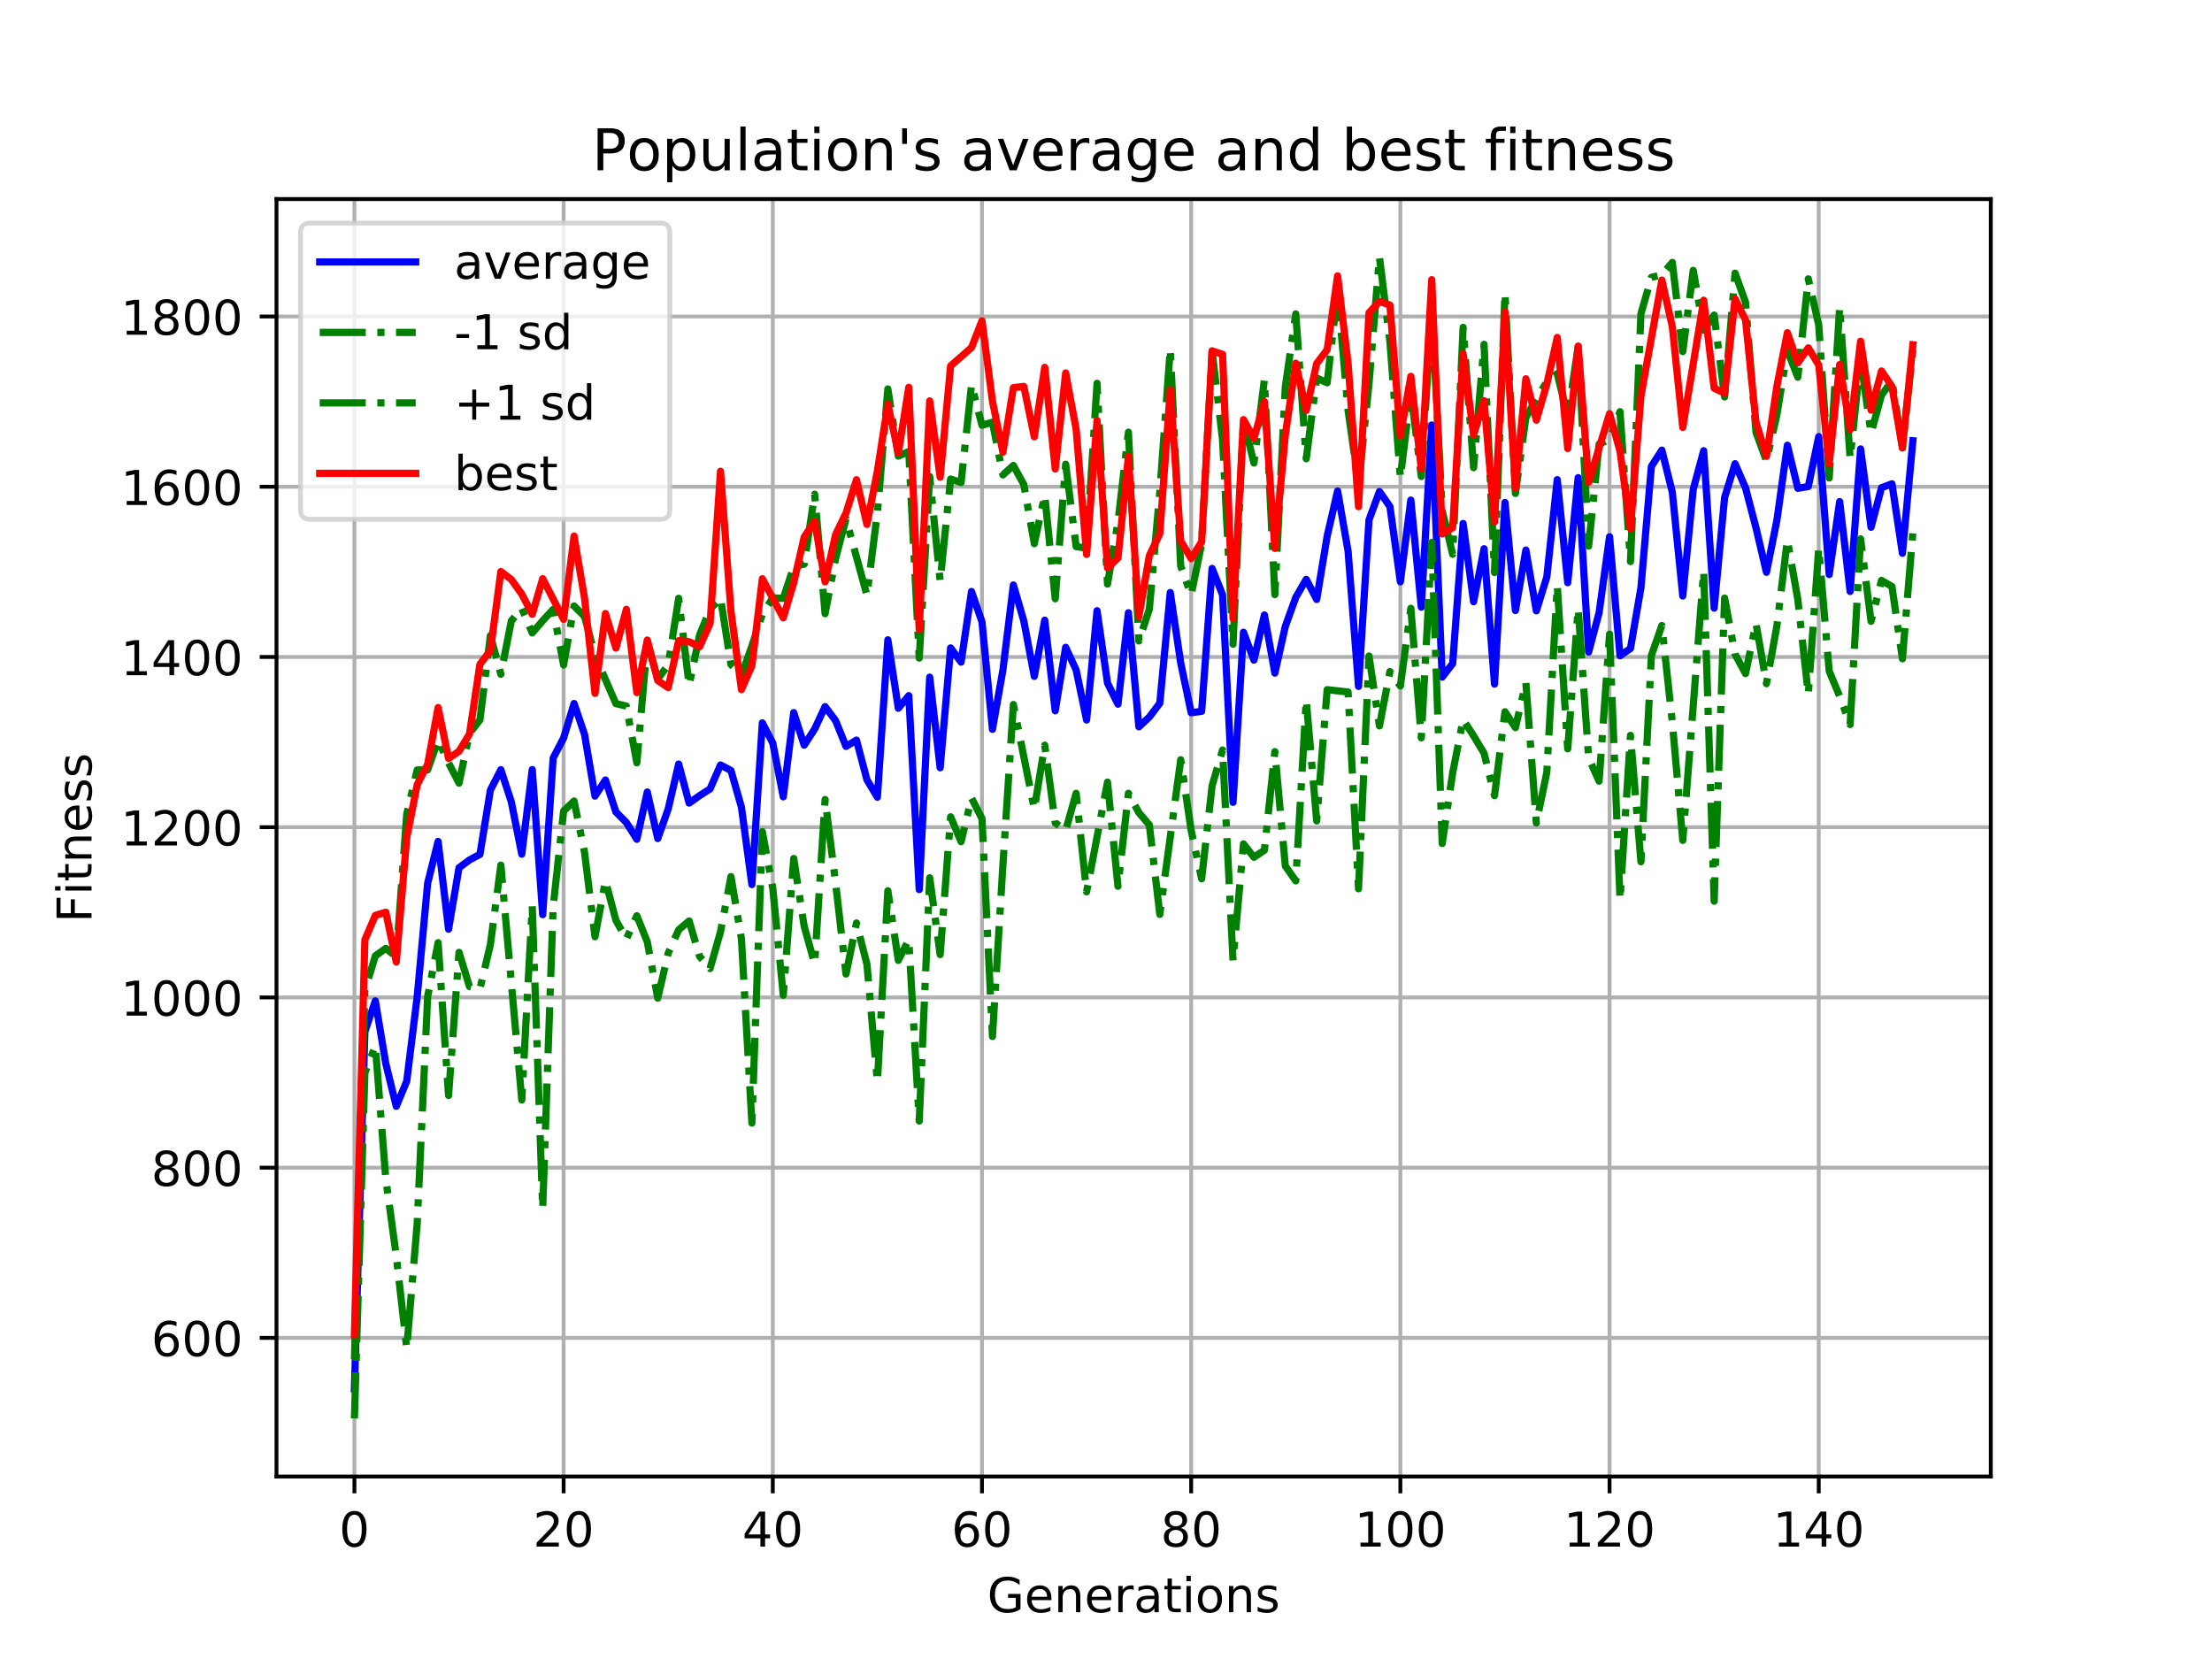 <?xml version="1.0" encoding="utf-8" standalone="no"?>
<!DOCTYPE svg PUBLIC "-//W3C//DTD SVG 1.1//EN"
  "http://www.w3.org/Graphics/SVG/1.1/DTD/svg11.dtd">
<!-- Created with matplotlib (https://matplotlib.org/) -->
<svg height="345.6pt" version="1.1" viewBox="0 0 460.8 345.6" width="460.8pt" xmlns="http://www.w3.org/2000/svg" xmlns:xlink="http://www.w3.org/1999/xlink">
 <defs>
  <style type="text/css">
*{stroke-linecap:butt;stroke-linejoin:round;}
  </style>
 </defs>
 <g id="figure_1">
  <g id="patch_1">
   <path d="M 0 345.6 
L 460.8 345.6 
L 460.8 0 
L 0 0 
z
" style="fill:#ffffff;"/>
  </g>
  <g id="axes_1">
   <g id="patch_2">
    <path d="M 57.6 307.584 
L 414.72 307.584 
L 414.72 41.472 
L 57.6 41.472 
z
" style="fill:#ffffff;"/>
   </g>
   <g id="matplotlib.axis_1">
    <g id="xtick_1">
     <g id="line2d_1">
      <path clip-path="url(#p67fc0bc754)" d="M 73.833 307.584 
L 73.833 41.472 
" style="fill:none;stroke:#b0b0b0;stroke-linecap:square;stroke-width:0.8;"/>
     </g>
     <g id="line2d_2">
      <defs>
       <path d="M 0 0 
L 0 3.5 
" id="md9a7672a48" style="stroke:#000000;stroke-width:0.8;"/>
      </defs>
      <g>
       <use style="stroke:#000000;stroke-width:0.8;" x="73.833" xlink:href="#md9a7672a48" y="307.584"/>
      </g>
     </g>
     <g id="text_1">
      <!-- 0 -->
      <defs>
       <path d="M 31.781 66.406 
Q 24.172 66.406 20.328 58.906 
Q 16.5 51.422 16.5 36.375 
Q 16.5 21.391 20.328 13.891 
Q 24.172 6.391 31.781 6.391 
Q 39.453 6.391 43.281 13.891 
Q 47.125 21.391 47.125 36.375 
Q 47.125 51.422 43.281 58.906 
Q 39.453 66.406 31.781 66.406 
z
M 31.781 74.219 
Q 44.047 74.219 50.516 64.516 
Q 56.984 54.828 56.984 36.375 
Q 56.984 17.969 50.516 8.266 
Q 44.047 -1.422 31.781 -1.422 
Q 19.531 -1.422 13.062 8.266 
Q 6.594 17.969 6.594 36.375 
Q 6.594 54.828 13.062 64.516 
Q 19.531 74.219 31.781 74.219 
z
" id="DejaVuSans-48"/>
      </defs>
      <g transform="translate(70.651 322.182)scale(0.1 -0.1)">
       <use xlink:href="#DejaVuSans-48"/>
      </g>
     </g>
    </g>
    <g id="xtick_2">
     <g id="line2d_3">
      <path clip-path="url(#p67fc0bc754)" d="M 117.411 307.584 
L 117.411 41.472 
" style="fill:none;stroke:#b0b0b0;stroke-linecap:square;stroke-width:0.8;"/>
     </g>
     <g id="line2d_4">
      <g>
       <use style="stroke:#000000;stroke-width:0.8;" x="117.411" xlink:href="#md9a7672a48" y="307.584"/>
      </g>
     </g>
     <g id="text_2">
      <!-- 20 -->
      <defs>
       <path d="M 19.188 8.297 
L 53.609 8.297 
L 53.609 0 
L 7.328 0 
L 7.328 8.297 
Q 12.938 14.109 22.625 23.891 
Q 32.328 33.688 34.812 36.531 
Q 39.547 41.844 41.422 45.531 
Q 43.312 49.219 43.312 52.781 
Q 43.312 58.594 39.234 62.25 
Q 35.156 65.922 28.609 65.922 
Q 23.969 65.922 18.812 64.312 
Q 13.672 62.703 7.812 59.422 
L 7.812 69.391 
Q 13.766 71.781 18.938 73 
Q 24.125 74.219 28.422 74.219 
Q 39.75 74.219 46.484 68.547 
Q 53.219 62.891 53.219 53.422 
Q 53.219 48.922 51.531 44.891 
Q 49.859 40.875 45.406 35.406 
Q 44.188 33.984 37.641 27.219 
Q 31.109 20.453 19.188 8.297 
z
" id="DejaVuSans-50"/>
      </defs>
      <g transform="translate(111.048 322.182)scale(0.1 -0.1)">
       <use xlink:href="#DejaVuSans-50"/>
       <use x="63.623" xlink:href="#DejaVuSans-48"/>
      </g>
     </g>
    </g>
    <g id="xtick_3">
     <g id="line2d_5">
      <path clip-path="url(#p67fc0bc754)" d="M 160.988 307.584 
L 160.988 41.472 
" style="fill:none;stroke:#b0b0b0;stroke-linecap:square;stroke-width:0.8;"/>
     </g>
     <g id="line2d_6">
      <g>
       <use style="stroke:#000000;stroke-width:0.8;" x="160.988" xlink:href="#md9a7672a48" y="307.584"/>
      </g>
     </g>
     <g id="text_3">
      <!-- 40 -->
      <defs>
       <path d="M 37.797 64.312 
L 12.891 25.391 
L 37.797 25.391 
z
M 35.203 72.906 
L 47.609 72.906 
L 47.609 25.391 
L 58.016 25.391 
L 58.016 17.188 
L 47.609 17.188 
L 47.609 0 
L 37.797 0 
L 37.797 17.188 
L 4.891 17.188 
L 4.891 26.703 
z
" id="DejaVuSans-52"/>
      </defs>
      <g transform="translate(154.626 322.182)scale(0.1 -0.1)">
       <use xlink:href="#DejaVuSans-52"/>
       <use x="63.623" xlink:href="#DejaVuSans-48"/>
      </g>
     </g>
    </g>
    <g id="xtick_4">
     <g id="line2d_7">
      <path clip-path="url(#p67fc0bc754)" d="M 204.566 307.584 
L 204.566 41.472 
" style="fill:none;stroke:#b0b0b0;stroke-linecap:square;stroke-width:0.8;"/>
     </g>
     <g id="line2d_8">
      <g>
       <use style="stroke:#000000;stroke-width:0.8;" x="204.566" xlink:href="#md9a7672a48" y="307.584"/>
      </g>
     </g>
     <g id="text_4">
      <!-- 60 -->
      <defs>
       <path d="M 33.016 40.375 
Q 26.375 40.375 22.484 35.828 
Q 18.609 31.297 18.609 23.391 
Q 18.609 15.531 22.484 10.953 
Q 26.375 6.391 33.016 6.391 
Q 39.656 6.391 43.531 10.953 
Q 47.406 15.531 47.406 23.391 
Q 47.406 31.297 43.531 35.828 
Q 39.656 40.375 33.016 40.375 
z
M 52.594 71.297 
L 52.594 62.312 
Q 48.875 64.062 45.094 64.984 
Q 41.312 65.922 37.594 65.922 
Q 27.828 65.922 22.672 59.328 
Q 17.531 52.734 16.797 39.406 
Q 19.672 43.656 24.016 45.922 
Q 28.375 48.188 33.594 48.188 
Q 44.578 48.188 50.953 41.516 
Q 57.328 34.859 57.328 23.391 
Q 57.328 12.156 50.688 5.359 
Q 44.047 -1.422 33.016 -1.422 
Q 20.359 -1.422 13.672 8.266 
Q 6.984 17.969 6.984 36.375 
Q 6.984 53.656 15.188 63.938 
Q 23.391 74.219 37.203 74.219 
Q 40.922 74.219 44.703 73.484 
Q 48.484 72.75 52.594 71.297 
z
" id="DejaVuSans-54"/>
      </defs>
      <g transform="translate(198.204 322.182)scale(0.1 -0.1)">
       <use xlink:href="#DejaVuSans-54"/>
       <use x="63.623" xlink:href="#DejaVuSans-48"/>
      </g>
     </g>
    </g>
    <g id="xtick_5">
     <g id="line2d_9">
      <path clip-path="url(#p67fc0bc754)" d="M 248.144 307.584 
L 248.144 41.472 
" style="fill:none;stroke:#b0b0b0;stroke-linecap:square;stroke-width:0.8;"/>
     </g>
     <g id="line2d_10">
      <g>
       <use style="stroke:#000000;stroke-width:0.8;" x="248.144" xlink:href="#md9a7672a48" y="307.584"/>
      </g>
     </g>
     <g id="text_5">
      <!-- 80 -->
      <defs>
       <path d="M 31.781 34.625 
Q 24.75 34.625 20.719 30.859 
Q 16.703 27.094 16.703 20.516 
Q 16.703 13.922 20.719 10.156 
Q 24.75 6.391 31.781 6.391 
Q 38.812 6.391 42.859 10.172 
Q 46.922 13.969 46.922 20.516 
Q 46.922 27.094 42.891 30.859 
Q 38.875 34.625 31.781 34.625 
z
M 21.922 38.812 
Q 15.578 40.375 12.031 44.719 
Q 8.5 49.078 8.5 55.328 
Q 8.5 64.062 14.719 69.141 
Q 20.953 74.219 31.781 74.219 
Q 42.672 74.219 48.875 69.141 
Q 55.078 64.062 55.078 55.328 
Q 55.078 49.078 51.531 44.719 
Q 48 40.375 41.703 38.812 
Q 48.828 37.156 52.797 32.312 
Q 56.781 27.484 56.781 20.516 
Q 56.781 9.906 50.312 4.234 
Q 43.844 -1.422 31.781 -1.422 
Q 19.734 -1.422 13.25 4.234 
Q 6.781 9.906 6.781 20.516 
Q 6.781 27.484 10.781 32.312 
Q 14.797 37.156 21.922 38.812 
z
M 18.312 54.391 
Q 18.312 48.734 21.844 45.562 
Q 25.391 42.391 31.781 42.391 
Q 38.141 42.391 41.719 45.562 
Q 45.312 48.734 45.312 54.391 
Q 45.312 60.062 41.719 63.234 
Q 38.141 66.406 31.781 66.406 
Q 25.391 66.406 21.844 63.234 
Q 18.312 60.062 18.312 54.391 
z
" id="DejaVuSans-56"/>
      </defs>
      <g transform="translate(241.781 322.182)scale(0.1 -0.1)">
       <use xlink:href="#DejaVuSans-56"/>
       <use x="63.623" xlink:href="#DejaVuSans-48"/>
      </g>
     </g>
    </g>
    <g id="xtick_6">
     <g id="line2d_11">
      <path clip-path="url(#p67fc0bc754)" d="M 291.722 307.584 
L 291.722 41.472 
" style="fill:none;stroke:#b0b0b0;stroke-linecap:square;stroke-width:0.8;"/>
     </g>
     <g id="line2d_12">
      <g>
       <use style="stroke:#000000;stroke-width:0.8;" x="291.722" xlink:href="#md9a7672a48" y="307.584"/>
      </g>
     </g>
     <g id="text_6">
      <!-- 100 -->
      <defs>
       <path d="M 12.406 8.297 
L 28.516 8.297 
L 28.516 63.922 
L 10.984 60.406 
L 10.984 69.391 
L 28.422 72.906 
L 38.281 72.906 
L 38.281 8.297 
L 54.391 8.297 
L 54.391 0 
L 12.406 0 
z
" id="DejaVuSans-49"/>
      </defs>
      <g transform="translate(282.178 322.182)scale(0.1 -0.1)">
       <use xlink:href="#DejaVuSans-49"/>
       <use x="63.623" xlink:href="#DejaVuSans-48"/>
       <use x="127.246" xlink:href="#DejaVuSans-48"/>
      </g>
     </g>
    </g>
    <g id="xtick_7">
     <g id="line2d_13">
      <path clip-path="url(#p67fc0bc754)" d="M 335.299 307.584 
L 335.299 41.472 
" style="fill:none;stroke:#b0b0b0;stroke-linecap:square;stroke-width:0.8;"/>
     </g>
     <g id="line2d_14">
      <g>
       <use style="stroke:#000000;stroke-width:0.8;" x="335.299" xlink:href="#md9a7672a48" y="307.584"/>
      </g>
     </g>
     <g id="text_7">
      <!-- 120 -->
      <g transform="translate(325.756 322.182)scale(0.1 -0.1)">
       <use xlink:href="#DejaVuSans-49"/>
       <use x="63.623" xlink:href="#DejaVuSans-50"/>
       <use x="127.246" xlink:href="#DejaVuSans-48"/>
      </g>
     </g>
    </g>
    <g id="xtick_8">
     <g id="line2d_15">
      <path clip-path="url(#p67fc0bc754)" d="M 378.877 307.584 
L 378.877 41.472 
" style="fill:none;stroke:#b0b0b0;stroke-linecap:square;stroke-width:0.8;"/>
     </g>
     <g id="line2d_16">
      <g>
       <use style="stroke:#000000;stroke-width:0.8;" x="378.877" xlink:href="#md9a7672a48" y="307.584"/>
      </g>
     </g>
     <g id="text_8">
      <!-- 140 -->
      <g transform="translate(369.334 322.182)scale(0.1 -0.1)">
       <use xlink:href="#DejaVuSans-49"/>
       <use x="63.623" xlink:href="#DejaVuSans-52"/>
       <use x="127.246" xlink:href="#DejaVuSans-48"/>
      </g>
     </g>
    </g>
    <g id="text_9">
     <!-- Generations -->
     <defs>
      <path d="M 59.516 10.406 
L 59.516 29.984 
L 43.406 29.984 
L 43.406 38.094 
L 69.281 38.094 
L 69.281 6.781 
Q 63.578 2.734 56.688 0.656 
Q 49.812 -1.422 42 -1.422 
Q 24.906 -1.422 15.25 8.562 
Q 5.609 18.562 5.609 36.375 
Q 5.609 54.25 15.25 64.234 
Q 24.906 74.219 42 74.219 
Q 49.125 74.219 55.547 72.453 
Q 61.969 70.703 67.391 67.281 
L 67.391 56.781 
Q 61.922 61.422 55.766 63.766 
Q 49.609 66.109 42.828 66.109 
Q 29.438 66.109 22.719 58.641 
Q 16.016 51.172 16.016 36.375 
Q 16.016 21.625 22.719 14.156 
Q 29.438 6.688 42.828 6.688 
Q 48.047 6.688 52.141 7.594 
Q 56.25 8.5 59.516 10.406 
z
" id="DejaVuSans-71"/>
      <path d="M 56.203 29.594 
L 56.203 25.203 
L 14.891 25.203 
Q 15.484 15.922 20.484 11.062 
Q 25.484 6.203 34.422 6.203 
Q 39.594 6.203 44.453 7.469 
Q 49.312 8.734 54.109 11.281 
L 54.109 2.781 
Q 49.266 0.734 44.188 -0.344 
Q 39.109 -1.422 33.891 -1.422 
Q 20.797 -1.422 13.156 6.188 
Q 5.516 13.812 5.516 26.812 
Q 5.516 40.234 12.766 48.109 
Q 20.016 56 32.328 56 
Q 43.359 56 49.781 48.891 
Q 56.203 41.797 56.203 29.594 
z
M 47.219 32.234 
Q 47.125 39.594 43.094 43.984 
Q 39.062 48.391 32.422 48.391 
Q 24.906 48.391 20.391 44.141 
Q 15.875 39.891 15.188 32.172 
z
" id="DejaVuSans-101"/>
      <path d="M 54.891 33.016 
L 54.891 0 
L 45.906 0 
L 45.906 32.719 
Q 45.906 40.484 42.875 44.328 
Q 39.844 48.188 33.797 48.188 
Q 26.516 48.188 22.312 43.547 
Q 18.109 38.922 18.109 30.906 
L 18.109 0 
L 9.078 0 
L 9.078 54.688 
L 18.109 54.688 
L 18.109 46.188 
Q 21.344 51.125 25.703 53.562 
Q 30.078 56 35.797 56 
Q 45.219 56 50.047 50.172 
Q 54.891 44.344 54.891 33.016 
z
" id="DejaVuSans-110"/>
      <path d="M 41.109 46.297 
Q 39.594 47.172 37.812 47.578 
Q 36.031 48 33.891 48 
Q 26.266 48 22.188 43.047 
Q 18.109 38.094 18.109 28.812 
L 18.109 0 
L 9.078 0 
L 9.078 54.688 
L 18.109 54.688 
L 18.109 46.188 
Q 20.953 51.172 25.484 53.578 
Q 30.031 56 36.531 56 
Q 37.453 56 38.578 55.875 
Q 39.703 55.766 41.062 55.516 
z
" id="DejaVuSans-114"/>
      <path d="M 34.281 27.484 
Q 23.391 27.484 19.188 25 
Q 14.984 22.516 14.984 16.5 
Q 14.984 11.719 18.141 8.906 
Q 21.297 6.109 26.703 6.109 
Q 34.188 6.109 38.703 11.406 
Q 43.219 16.703 43.219 25.484 
L 43.219 27.484 
z
M 52.203 31.203 
L 52.203 0 
L 43.219 0 
L 43.219 8.297 
Q 40.141 3.328 35.547 0.953 
Q 30.953 -1.422 24.312 -1.422 
Q 15.922 -1.422 10.953 3.297 
Q 6 8.016 6 15.922 
Q 6 25.141 12.172 29.828 
Q 18.359 34.516 30.609 34.516 
L 43.219 34.516 
L 43.219 35.406 
Q 43.219 41.609 39.141 45 
Q 35.062 48.391 27.688 48.391 
Q 23 48.391 18.547 47.266 
Q 14.109 46.141 10.016 43.891 
L 10.016 52.203 
Q 14.938 54.109 19.578 55.047 
Q 24.219 56 28.609 56 
Q 40.484 56 46.344 49.844 
Q 52.203 43.703 52.203 31.203 
z
" id="DejaVuSans-97"/>
      <path d="M 18.312 70.219 
L 18.312 54.688 
L 36.812 54.688 
L 36.812 47.703 
L 18.312 47.703 
L 18.312 18.016 
Q 18.312 11.328 20.141 9.422 
Q 21.969 7.516 27.594 7.516 
L 36.812 7.516 
L 36.812 0 
L 27.594 0 
Q 17.188 0 13.234 3.875 
Q 9.281 7.766 9.281 18.016 
L 9.281 47.703 
L 2.688 47.703 
L 2.688 54.688 
L 9.281 54.688 
L 9.281 70.219 
z
" id="DejaVuSans-116"/>
      <path d="M 9.422 54.688 
L 18.406 54.688 
L 18.406 0 
L 9.422 0 
z
M 9.422 75.984 
L 18.406 75.984 
L 18.406 64.594 
L 9.422 64.594 
z
" id="DejaVuSans-105"/>
      <path d="M 30.609 48.391 
Q 23.391 48.391 19.188 42.75 
Q 14.984 37.109 14.984 27.297 
Q 14.984 17.484 19.156 11.844 
Q 23.344 6.203 30.609 6.203 
Q 37.797 6.203 41.984 11.859 
Q 46.188 17.531 46.188 27.297 
Q 46.188 37.016 41.984 42.703 
Q 37.797 48.391 30.609 48.391 
z
M 30.609 56 
Q 42.328 56 49.016 48.375 
Q 55.719 40.766 55.719 27.297 
Q 55.719 13.875 49.016 6.219 
Q 42.328 -1.422 30.609 -1.422 
Q 18.844 -1.422 12.172 6.219 
Q 5.516 13.875 5.516 27.297 
Q 5.516 40.766 12.172 48.375 
Q 18.844 56 30.609 56 
z
" id="DejaVuSans-111"/>
      <path d="M 44.281 53.078 
L 44.281 44.578 
Q 40.484 46.531 36.375 47.5 
Q 32.281 48.484 27.875 48.484 
Q 21.188 48.484 17.844 46.438 
Q 14.5 44.391 14.5 40.281 
Q 14.5 37.156 16.891 35.375 
Q 19.281 33.594 26.516 31.984 
L 29.594 31.297 
Q 39.156 29.25 43.188 25.516 
Q 47.219 21.781 47.219 15.094 
Q 47.219 7.469 41.188 3.016 
Q 35.156 -1.422 24.609 -1.422 
Q 20.219 -1.422 15.453 -0.562 
Q 10.688 0.297 5.422 2 
L 5.422 11.281 
Q 10.406 8.688 15.234 7.391 
Q 20.062 6.109 24.812 6.109 
Q 31.156 6.109 34.562 8.281 
Q 37.984 10.453 37.984 14.406 
Q 37.984 18.062 35.516 20.016 
Q 33.062 21.969 24.703 23.781 
L 21.578 24.516 
Q 13.234 26.266 9.516 29.906 
Q 5.812 33.547 5.812 39.891 
Q 5.812 47.609 11.281 51.797 
Q 16.75 56 26.812 56 
Q 31.781 56 36.172 55.266 
Q 40.578 54.547 44.281 53.078 
z
" id="DejaVuSans-115"/>
     </defs>
     <g transform="translate(205.662 335.861)scale(0.1 -0.1)">
      <use xlink:href="#DejaVuSans-71"/>
      <use x="77.49" xlink:href="#DejaVuSans-101"/>
      <use x="139.014" xlink:href="#DejaVuSans-110"/>
      <use x="202.393" xlink:href="#DejaVuSans-101"/>
      <use x="263.916" xlink:href="#DejaVuSans-114"/>
      <use x="305.029" xlink:href="#DejaVuSans-97"/>
      <use x="366.309" xlink:href="#DejaVuSans-116"/>
      <use x="405.518" xlink:href="#DejaVuSans-105"/>
      <use x="433.301" xlink:href="#DejaVuSans-111"/>
      <use x="494.482" xlink:href="#DejaVuSans-110"/>
      <use x="557.861" xlink:href="#DejaVuSans-115"/>
     </g>
    </g>
   </g>
   <g id="matplotlib.axis_2">
    <g id="ytick_1">
     <g id="line2d_17">
      <path clip-path="url(#p67fc0bc754)" d="M 57.6 278.703 
L 414.72 278.703 
" style="fill:none;stroke:#b0b0b0;stroke-linecap:square;stroke-width:0.8;"/>
     </g>
     <g id="line2d_18">
      <defs>
       <path d="M 0 0 
L -3.5 0 
" id="m92066d98d7" style="stroke:#000000;stroke-width:0.8;"/>
      </defs>
      <g>
       <use style="stroke:#000000;stroke-width:0.8;" x="57.6" xlink:href="#m92066d98d7" y="278.703"/>
      </g>
     </g>
     <g id="text_10">
      <!-- 600 -->
      <g transform="translate(31.512 282.502)scale(0.1 -0.1)">
       <use xlink:href="#DejaVuSans-54"/>
       <use x="63.623" xlink:href="#DejaVuSans-48"/>
       <use x="127.246" xlink:href="#DejaVuSans-48"/>
      </g>
     </g>
    </g>
    <g id="ytick_2">
     <g id="line2d_19">
      <path clip-path="url(#p67fc0bc754)" d="M 57.6 243.242 
L 414.72 243.242 
" style="fill:none;stroke:#b0b0b0;stroke-linecap:square;stroke-width:0.8;"/>
     </g>
     <g id="line2d_20">
      <g>
       <use style="stroke:#000000;stroke-width:0.8;" x="57.6" xlink:href="#m92066d98d7" y="243.242"/>
      </g>
     </g>
     <g id="text_11">
      <!-- 800 -->
      <g transform="translate(31.512 247.041)scale(0.1 -0.1)">
       <use xlink:href="#DejaVuSans-56"/>
       <use x="63.623" xlink:href="#DejaVuSans-48"/>
       <use x="127.246" xlink:href="#DejaVuSans-48"/>
      </g>
     </g>
    </g>
    <g id="ytick_3">
     <g id="line2d_21">
      <path clip-path="url(#p67fc0bc754)" d="M 57.6 207.78 
L 414.72 207.78 
" style="fill:none;stroke:#b0b0b0;stroke-linecap:square;stroke-width:0.8;"/>
     </g>
     <g id="line2d_22">
      <g>
       <use style="stroke:#000000;stroke-width:0.8;" x="57.6" xlink:href="#m92066d98d7" y="207.78"/>
      </g>
     </g>
     <g id="text_12">
      <!-- 1000 -->
      <g transform="translate(25.15 211.579)scale(0.1 -0.1)">
       <use xlink:href="#DejaVuSans-49"/>
       <use x="63.623" xlink:href="#DejaVuSans-48"/>
       <use x="127.246" xlink:href="#DejaVuSans-48"/>
       <use x="190.869" xlink:href="#DejaVuSans-48"/>
      </g>
     </g>
    </g>
    <g id="ytick_4">
     <g id="line2d_23">
      <path clip-path="url(#p67fc0bc754)" d="M 57.6 172.319 
L 414.72 172.319 
" style="fill:none;stroke:#b0b0b0;stroke-linecap:square;stroke-width:0.8;"/>
     </g>
     <g id="line2d_24">
      <g>
       <use style="stroke:#000000;stroke-width:0.8;" x="57.6" xlink:href="#m92066d98d7" y="172.319"/>
      </g>
     </g>
     <g id="text_13">
      <!-- 1200 -->
      <g transform="translate(25.15 176.118)scale(0.1 -0.1)">
       <use xlink:href="#DejaVuSans-49"/>
       <use x="63.623" xlink:href="#DejaVuSans-50"/>
       <use x="127.246" xlink:href="#DejaVuSans-48"/>
       <use x="190.869" xlink:href="#DejaVuSans-48"/>
      </g>
     </g>
    </g>
    <g id="ytick_5">
     <g id="line2d_25">
      <path clip-path="url(#p67fc0bc754)" d="M 57.6 136.857 
L 414.72 136.857 
" style="fill:none;stroke:#b0b0b0;stroke-linecap:square;stroke-width:0.8;"/>
     </g>
     <g id="line2d_26">
      <g>
       <use style="stroke:#000000;stroke-width:0.8;" x="57.6" xlink:href="#m92066d98d7" y="136.857"/>
      </g>
     </g>
     <g id="text_14">
      <!-- 1400 -->
      <g transform="translate(25.15 140.656)scale(0.1 -0.1)">
       <use xlink:href="#DejaVuSans-49"/>
       <use x="63.623" xlink:href="#DejaVuSans-52"/>
       <use x="127.246" xlink:href="#DejaVuSans-48"/>
       <use x="190.869" xlink:href="#DejaVuSans-48"/>
      </g>
     </g>
    </g>
    <g id="ytick_6">
     <g id="line2d_27">
      <path clip-path="url(#p67fc0bc754)" d="M 57.6 101.395 
L 414.72 101.395 
" style="fill:none;stroke:#b0b0b0;stroke-linecap:square;stroke-width:0.8;"/>
     </g>
     <g id="line2d_28">
      <g>
       <use style="stroke:#000000;stroke-width:0.8;" x="57.6" xlink:href="#m92066d98d7" y="101.395"/>
      </g>
     </g>
     <g id="text_15">
      <!-- 1600 -->
      <g transform="translate(25.15 105.195)scale(0.1 -0.1)">
       <use xlink:href="#DejaVuSans-49"/>
       <use x="63.623" xlink:href="#DejaVuSans-54"/>
       <use x="127.246" xlink:href="#DejaVuSans-48"/>
       <use x="190.869" xlink:href="#DejaVuSans-48"/>
      </g>
     </g>
    </g>
    <g id="ytick_7">
     <g id="line2d_29">
      <path clip-path="url(#p67fc0bc754)" d="M 57.6 65.934 
L 414.72 65.934 
" style="fill:none;stroke:#b0b0b0;stroke-linecap:square;stroke-width:0.8;"/>
     </g>
     <g id="line2d_30">
      <g>
       <use style="stroke:#000000;stroke-width:0.8;" x="57.6" xlink:href="#m92066d98d7" y="65.934"/>
      </g>
     </g>
     <g id="text_16">
      <!-- 1800 -->
      <g transform="translate(25.15 69.733)scale(0.1 -0.1)">
       <use xlink:href="#DejaVuSans-49"/>
       <use x="63.623" xlink:href="#DejaVuSans-56"/>
       <use x="127.246" xlink:href="#DejaVuSans-48"/>
       <use x="190.869" xlink:href="#DejaVuSans-48"/>
      </g>
     </g>
    </g>
    <g id="text_17">
     <!-- Fitness -->
     <defs>
      <path d="M 9.812 72.906 
L 51.703 72.906 
L 51.703 64.594 
L 19.672 64.594 
L 19.672 43.109 
L 48.578 43.109 
L 48.578 34.812 
L 19.672 34.812 
L 19.672 0 
L 9.812 0 
z
" id="DejaVuSans-70"/>
     </defs>
     <g transform="translate(19.07 192.202)rotate(-90)scale(0.1 -0.1)">
      <use xlink:href="#DejaVuSans-70"/>
      <use x="57.41" xlink:href="#DejaVuSans-105"/>
      <use x="85.193" xlink:href="#DejaVuSans-116"/>
      <use x="124.402" xlink:href="#DejaVuSans-110"/>
      <use x="187.781" xlink:href="#DejaVuSans-101"/>
      <use x="249.305" xlink:href="#DejaVuSans-115"/>
      <use x="301.404" xlink:href="#DejaVuSans-115"/>
     </g>
    </g>
   </g>
   <g id="line2d_31">
    <path clip-path="url(#p67fc0bc754)" d="M 73.833 289.326 
L 76.012 214.884 
L 78.191 208.505 
L 80.369 221.576 
L 82.548 230.468 
L 84.727 225.236 
L 86.906 207.652 
L 89.085 184.002 
L 91.264 175.284 
L 93.443 193.567 
L 95.622 180.765 
L 97.801 179.149 
L 99.979 177.977 
L 102.158 164.588 
L 104.337 160.343 
L 106.516 167.039 
L 108.695 177.94 
L 110.874 160.318 
L 113.053 190.541 
L 115.232 157.913 
L 117.411 153.738 
L 119.589 146.55 
L 121.768 152.99 
L 123.947 165.842 
L 126.126 162.484 
L 128.305 169.145 
L 130.484 171.35 
L 132.663 174.84 
L 134.842 164.99 
L 137.021 174.69 
L 139.199 168.517 
L 141.378 159.166 
L 143.557 167.294 
L 145.736 165.751 
L 147.915 164.346 
L 150.094 159.358 
L 152.273 160.51 
L 154.452 168.147 
L 156.631 184.274 
L 158.809 150.59 
L 160.988 154.807 
L 163.167 165.995 
L 165.346 148.45 
L 167.525 155.238 
L 169.704 151.874 
L 171.883 147.197 
L 174.062 150.109 
L 176.241 155.495 
L 178.419 154.175 
L 180.598 162.438 
L 182.777 166.074 
L 184.956 133.29 
L 187.135 147.544 
L 189.314 144.916 
L 191.493 185.312 
L 193.672 141.065 
L 195.851 159.942 
L 198.029 134.971 
L 200.208 137.934 
L 202.387 123.214 
L 204.566 129.564 
L 206.745 151.935 
L 208.924 139.575 
L 211.103 121.862 
L 213.282 129.374 
L 215.461 140.903 
L 217.639 129.195 
L 219.818 148.076 
L 221.997 134.849 
L 224.176 139.557 
L 226.355 149.992 
L 228.534 127.221 
L 230.713 142.298 
L 232.892 146.693 
L 235.071 127.644 
L 237.249 151.408 
L 239.428 149.378 
L 241.607 146.489 
L 243.786 123.435 
L 245.965 138.114 
L 248.144 148.477 
L 250.323 148.179 
L 252.502 118.415 
L 254.681 123.922 
L 256.859 167.136 
L 259.038 131.707 
L 261.217 137.517 
L 263.396 128.103 
L 265.575 140.222 
L 267.754 130.487 
L 269.933 124.446 
L 272.112 120.688 
L 274.291 124.88 
L 276.469 111.706 
L 278.648 102.275 
L 280.827 114.813 
L 283.006 142.997 
L 285.185 108.32 
L 287.364 102.396 
L 289.543 105.51 
L 291.722 121.2 
L 293.901 104.175 
L 296.079 126.485 
L 298.258 88.54 
L 300.437 141.055 
L 302.616 138.231 
L 304.795 109.05 
L 306.974 125.352 
L 309.153 114.316 
L 311.332 142.509 
L 313.511 104.673 
L 315.689 127.188 
L 317.868 114.588 
L 320.047 127.251 
L 322.226 120.215 
L 324.405 99.917 
L 326.584 121.389 
L 328.763 99.508 
L 330.942 135.834 
L 333.121 127.625 
L 335.299 111.816 
L 337.478 136.602 
L 339.657 135.087 
L 341.836 122.443 
L 344.015 97.157 
L 346.194 93.773 
L 348.373 102.539 
L 350.552 124.153 
L 352.731 101.919 
L 354.909 93.893 
L 357.088 126.679 
L 359.267 103.636 
L 361.446 96.6 
L 363.625 101.639 
L 365.804 109.942 
L 367.983 119.219 
L 370.162 108.366 
L 372.341 92.742 
L 374.519 101.725 
L 376.698 101.347 
L 378.877 90.956 
L 381.056 119.688 
L 383.235 104.489 
L 385.414 123.216 
L 387.593 93.516 
L 389.772 109.844 
L 391.951 101.601 
L 394.129 100.783 
L 396.308 115.257 
L 398.487 91.81 
L 398.487 91.81 
" style="fill:none;stroke:#0000ff;stroke-linecap:square;stroke-width:1.5;"/>
   </g>
   <g id="line2d_32">
    <path clip-path="url(#p67fc0bc754)" d="M 73.833 295.488 
L 76.012 223.466 
L 78.191 217.886 
L 80.369 245.593 
L 82.548 261.619 
L 84.727 280.855 
L 86.906 254.905 
L 89.085 207.63 
L 91.264 196.374 
L 93.443 228.21 
L 95.622 198.392 
L 97.801 205.512 
L 99.979 206.001 
L 102.158 196.766 
L 104.337 180.226 
L 108.695 229.143 
L 110.874 188.782 
L 113.053 251.773 
L 115.232 188.878 
L 117.411 168.951 
L 119.589 166.866 
L 121.768 177.554 
L 123.947 195.141 
L 126.126 183.467 
L 128.305 191.714 
L 130.484 195.61 
L 132.663 190.77 
L 134.842 196.193 
L 137.021 207.926 
L 139.199 198.548 
L 141.378 193.7 
L 143.557 191.851 
L 145.736 199.223 
L 147.915 201.768 
L 150.094 194.116 
L 152.273 182.607 
L 154.452 195.556 
L 156.631 233.959 
L 158.809 173.242 
L 160.988 185.079 
L 163.167 207.33 
L 165.346 178.832 
L 167.525 192.959 
L 169.704 200.795 
L 171.883 166.554 
L 174.062 183.844 
L 176.241 202.906 
L 178.419 192.27 
L 180.598 200.877 
L 182.777 225.371 
L 184.956 185.558 
L 187.135 200.068 
L 189.314 195.771 
L 191.493 233.53 
L 193.672 182.86 
L 195.851 198.86 
L 198.029 170.154 
L 200.208 175.338 
L 202.387 166.251 
L 204.566 170.536 
L 206.745 215.918 
L 208.924 180.22 
L 211.103 146.761 
L 215.461 168.545 
L 217.639 155.23 
L 219.818 171.419 
L 221.997 172.998 
L 224.176 165.255 
L 226.355 185.786 
L 230.713 162.923 
L 232.892 184.625 
L 235.071 165.255 
L 237.249 169.291 
L 239.428 171.847 
L 241.607 190.485 
L 245.965 158.267 
L 248.144 173.028 
L 250.323 183.065 
L 252.502 163.682 
L 254.681 156.241 
L 256.859 200.073 
L 259.038 175.793 
L 261.217 178.581 
L 263.396 177.11 
L 265.575 156.577 
L 267.754 180.403 
L 269.933 183.503 
L 272.112 145.811 
L 274.291 171.013 
L 276.469 143.669 
L 280.827 144.158 
L 283.006 185.152 
L 285.185 136.663 
L 287.364 151.225 
L 289.543 139.89 
L 291.722 142.904 
L 293.901 126.72 
L 296.079 153.703 
L 298.258 112.995 
L 300.437 175.722 
L 302.616 161 
L 304.795 149.908 
L 306.974 153.285 
L 309.153 156.903 
L 311.332 165.748 
L 313.511 148.278 
L 315.689 151.585 
L 317.868 142.204 
L 320.047 171.442 
L 322.226 160.895 
L 324.405 121.995 
L 326.584 155.999 
L 328.763 126.809 
L 330.942 157.908 
L 333.121 162.725 
L 335.299 132.1 
L 337.478 187.44 
L 339.657 153.19 
L 341.836 179.518 
L 344.015 136.539 
L 346.194 130.302 
L 348.373 150.414 
L 350.552 175.063 
L 354.909 118.996 
L 357.088 187.727 
L 359.267 124.585 
L 361.446 136.291 
L 363.625 140.315 
L 365.804 129.857 
L 367.983 142.419 
L 370.162 130.357 
L 372.341 112.472 
L 374.519 124.875 
L 376.698 144.6 
L 378.877 114.18 
L 381.056 139.808 
L 383.235 145.039 
L 385.414 150.935 
L 387.593 112.257 
L 389.772 129.43 
L 391.951 120.913 
L 394.129 122.18 
L 396.308 137.242 
L 398.487 110.848 
L 398.487 110.848 
" style="fill:none;stroke:#008000;stroke-dasharray:9.6,2.4,1.5,2.4;stroke-dashoffset:0;stroke-width:1.5;"/>
   </g>
   <g id="line2d_33">
    <path clip-path="url(#p67fc0bc754)" d="M 73.833 283.164 
L 76.012 206.302 
L 78.191 199.125 
L 80.369 197.559 
L 82.548 199.316 
L 84.727 169.617 
L 86.906 160.398 
L 89.085 160.375 
L 91.264 154.195 
L 93.443 158.923 
L 95.622 163.138 
L 97.801 152.786 
L 99.979 149.953 
L 102.158 132.41 
L 104.337 140.459 
L 106.516 129.347 
L 108.695 126.737 
L 110.874 131.854 
L 113.053 129.31 
L 115.232 126.947 
L 117.411 138.524 
L 119.589 126.234 
L 121.768 128.427 
L 123.947 136.543 
L 128.305 146.577 
L 130.484 147.089 
L 132.663 158.91 
L 134.842 133.786 
L 137.021 141.455 
L 139.199 138.487 
L 141.378 124.631 
L 143.557 142.737 
L 145.736 132.279 
L 147.915 126.924 
L 150.094 124.599 
L 152.273 138.413 
L 154.452 140.739 
L 156.631 134.589 
L 158.809 127.938 
L 160.988 124.535 
L 163.167 124.66 
L 165.346 118.067 
L 167.525 117.516 
L 169.704 102.953 
L 171.883 127.841 
L 174.062 116.375 
L 176.241 108.084 
L 180.598 123.998 
L 182.777 106.777 
L 184.956 81.022 
L 187.135 95.019 
L 189.314 94.061 
L 191.493 137.093 
L 193.672 99.27 
L 195.851 121.023 
L 198.029 99.789 
L 200.208 100.529 
L 202.387 80.177 
L 204.566 88.592 
L 206.745 87.951 
L 208.924 98.93 
L 211.103 96.964 
L 213.282 100.948 
L 215.461 113.262 
L 217.639 103.161 
L 219.818 124.734 
L 221.997 96.7 
L 224.176 113.859 
L 226.355 114.198 
L 228.534 79.854 
L 230.713 121.673 
L 232.892 108.762 
L 235.071 90.034 
L 237.249 133.525 
L 239.428 126.91 
L 241.607 102.493 
L 243.786 72.703 
L 245.965 117.96 
L 248.144 123.926 
L 250.323 113.294 
L 252.502 73.148 
L 254.681 91.604 
L 256.859 134.199 
L 259.038 87.62 
L 261.217 96.453 
L 263.396 79.095 
L 265.575 123.867 
L 267.754 80.571 
L 269.933 65.389 
L 272.112 95.565 
L 274.291 78.747 
L 276.469 79.744 
L 278.648 60.666 
L 280.827 85.468 
L 283.006 100.842 
L 285.185 79.976 
L 287.364 53.568 
L 289.543 71.129 
L 291.722 99.496 
L 293.901 81.63 
L 296.079 99.266 
L 298.258 64.084 
L 300.437 106.388 
L 302.616 115.462 
L 304.795 68.193 
L 306.974 97.418 
L 309.153 71.728 
L 311.332 119.27 
L 313.511 61.067 
L 315.689 102.791 
L 317.868 86.973 
L 320.047 83.059 
L 322.226 79.536 
L 324.405 77.84 
L 326.584 86.779 
L 328.763 72.208 
L 330.942 113.76 
L 333.121 92.524 
L 335.299 91.532 
L 337.478 85.765 
L 339.657 116.985 
L 341.836 65.367 
L 344.015 57.775 
L 346.194 57.243 
L 348.373 54.665 
L 350.552 73.242 
L 352.731 56.319 
L 354.909 68.789 
L 357.088 65.632 
L 359.267 82.687 
L 361.446 56.908 
L 363.625 62.964 
L 365.804 90.026 
L 367.983 96.02 
L 370.162 86.374 
L 372.341 73.011 
L 374.519 78.574 
L 376.698 58.094 
L 378.877 67.732 
L 381.056 99.568 
L 383.235 63.939 
L 385.414 95.498 
L 387.593 74.774 
L 389.772 90.258 
L 391.951 82.289 
L 394.129 79.386 
L 396.308 93.272 
L 398.487 72.773 
L 398.487 72.773 
" style="fill:none;stroke:#008000;stroke-dasharray:9.6,2.4,1.5,2.4;stroke-dashoffset:0;stroke-width:1.5;"/>
   </g>
   <g id="line2d_34">
    <path clip-path="url(#p67fc0bc754)" d="M 73.833 278.031 
L 76.012 195.764 
L 78.191 190.695 
L 80.369 190.032 
L 82.548 200.401 
L 84.727 174.546 
L 86.906 163.469 
L 89.085 159.228 
L 91.264 147.397 
L 93.443 157.993 
L 95.622 156.499 
L 97.801 152.908 
L 99.979 138.379 
L 102.158 135.525 
L 104.337 119.065 
L 106.516 120.723 
L 108.695 123.755 
L 110.874 127.966 
L 113.053 120.547 
L 117.411 129.017 
L 119.589 111.673 
L 121.768 124.606 
L 123.947 144.433 
L 126.126 127.81 
L 128.305 135.01 
L 130.484 126.934 
L 132.663 144.273 
L 134.842 133.333 
L 137.021 141.771 
L 139.199 143.236 
L 141.378 133.459 
L 143.557 133.682 
L 145.736 134.727 
L 147.915 129.886 
L 150.094 98.168 
L 152.273 127.35 
L 154.452 143.66 
L 156.631 138.684 
L 158.809 120.563 
L 163.167 128.708 
L 165.346 121.389 
L 167.525 111.875 
L 169.704 108.598 
L 171.883 121.208 
L 174.062 111.38 
L 176.241 106.882 
L 178.419 99.936 
L 180.598 109.247 
L 182.777 98.118 
L 184.956 84.164 
L 187.135 94.376 
L 189.314 80.678 
L 191.493 131.15 
L 193.672 83.517 
L 195.851 99.397 
L 198.029 76.224 
L 202.387 72.407 
L 204.566 66.814 
L 206.745 83.578 
L 208.924 94.201 
L 211.103 80.76 
L 213.282 80.495 
L 215.461 90.996 
L 217.639 76.521 
L 219.818 97.699 
L 221.997 77.695 
L 224.176 89.409 
L 226.355 115.493 
L 228.534 87.581 
L 230.713 118.315 
L 232.892 116.213 
L 235.071 95.056 
L 237.249 128.463 
L 239.428 115.749 
L 241.607 111.175 
L 243.786 81.168 
L 245.965 112.686 
L 248.144 116.366 
L 250.323 112.864 
L 252.502 73.09 
L 254.681 73.816 
L 256.859 128.803 
L 259.038 87.411 
L 261.217 91.327 
L 263.396 83.663 
L 265.575 114.22 
L 267.754 90.582 
L 269.933 75.662 
L 272.112 85.505 
L 274.291 75.724 
L 276.469 72.843 
L 278.648 57.465 
L 280.827 75.702 
L 283.006 105.547 
L 285.185 65.158 
L 287.364 62.811 
L 289.543 63.546 
L 291.722 90.817 
L 293.901 78.389 
L 296.079 97.657 
L 298.258 58.26 
L 300.437 111.219 
L 302.616 109.934 
L 304.795 73.666 
L 306.974 90.618 
L 309.153 83.471 
L 311.332 108.727 
L 313.511 64.939 
L 315.689 101.701 
L 317.868 78.904 
L 320.047 87.527 
L 322.226 80.026 
L 324.405 70.297 
L 326.584 93.433 
L 328.763 72.088 
L 330.942 100.451 
L 335.299 86.176 
L 337.478 93.978 
L 339.657 110.159 
L 341.836 82.495 
L 346.194 58.338 
L 348.373 68.066 
L 350.552 89.04 
L 354.909 62.541 
L 357.088 80.866 
L 359.267 81.924 
L 361.446 62.26 
L 363.625 66.649 
L 365.804 87.934 
L 367.983 95.053 
L 370.162 80.437 
L 372.341 69.306 
L 374.519 75.589 
L 376.698 72.466 
L 378.877 76.045 
L 381.056 96.649 
L 383.235 75.943 
L 385.414 89.497 
L 387.593 71.089 
L 389.772 85.435 
L 391.951 77.286 
L 394.129 80.506 
L 396.308 93.322 
L 398.487 71.82 
L 398.487 71.82 
" style="fill:none;stroke:#ff0000;stroke-linecap:square;stroke-width:1.5;"/>
   </g>
   <g id="patch_3">
    <path d="M 57.6 307.584 
L 57.6 41.472 
" style="fill:none;stroke:#000000;stroke-linecap:square;stroke-linejoin:miter;stroke-width:0.8;"/>
   </g>
   <g id="patch_4">
    <path d="M 414.72 307.584 
L 414.72 41.472 
" style="fill:none;stroke:#000000;stroke-linecap:square;stroke-linejoin:miter;stroke-width:0.8;"/>
   </g>
   <g id="patch_5">
    <path d="M 57.6 307.584 
L 414.72 307.584 
" style="fill:none;stroke:#000000;stroke-linecap:square;stroke-linejoin:miter;stroke-width:0.8;"/>
   </g>
   <g id="patch_6">
    <path d="M 57.6 41.472 
L 414.72 41.472 
" style="fill:none;stroke:#000000;stroke-linecap:square;stroke-linejoin:miter;stroke-width:0.8;"/>
   </g>
   <g id="text_18">
    <!-- Population's average and best fitness -->
    <defs>
     <path d="M 19.672 64.797 
L 19.672 37.406 
L 32.078 37.406 
Q 38.969 37.406 42.719 40.969 
Q 46.484 44.531 46.484 51.125 
Q 46.484 57.672 42.719 61.234 
Q 38.969 64.797 32.078 64.797 
z
M 9.812 72.906 
L 32.078 72.906 
Q 44.344 72.906 50.609 67.359 
Q 56.891 61.812 56.891 51.125 
Q 56.891 40.328 50.609 34.812 
Q 44.344 29.297 32.078 29.297 
L 19.672 29.297 
L 19.672 0 
L 9.812 0 
z
" id="DejaVuSans-80"/>
     <path d="M 18.109 8.203 
L 18.109 -20.797 
L 9.078 -20.797 
L 9.078 54.688 
L 18.109 54.688 
L 18.109 46.391 
Q 20.953 51.266 25.266 53.625 
Q 29.594 56 35.594 56 
Q 45.562 56 51.781 48.094 
Q 58.016 40.188 58.016 27.297 
Q 58.016 14.406 51.781 6.484 
Q 45.562 -1.422 35.594 -1.422 
Q 29.594 -1.422 25.266 0.953 
Q 20.953 3.328 18.109 8.203 
z
M 48.688 27.297 
Q 48.688 37.203 44.609 42.844 
Q 40.531 48.484 33.406 48.484 
Q 26.266 48.484 22.188 42.844 
Q 18.109 37.203 18.109 27.297 
Q 18.109 17.391 22.188 11.75 
Q 26.266 6.109 33.406 6.109 
Q 40.531 6.109 44.609 11.75 
Q 48.688 17.391 48.688 27.297 
z
" id="DejaVuSans-112"/>
     <path d="M 8.5 21.578 
L 8.5 54.688 
L 17.484 54.688 
L 17.484 21.922 
Q 17.484 14.156 20.5 10.266 
Q 23.531 6.391 29.594 6.391 
Q 36.859 6.391 41.078 11.031 
Q 45.312 15.672 45.312 23.688 
L 45.312 54.688 
L 54.297 54.688 
L 54.297 0 
L 45.312 0 
L 45.312 8.406 
Q 42.047 3.422 37.719 1 
Q 33.406 -1.422 27.688 -1.422 
Q 18.266 -1.422 13.375 4.438 
Q 8.5 10.297 8.5 21.578 
z
M 31.109 56 
z
" id="DejaVuSans-117"/>
     <path d="M 9.422 75.984 
L 18.406 75.984 
L 18.406 0 
L 9.422 0 
z
" id="DejaVuSans-108"/>
     <path d="M 17.922 72.906 
L 17.922 45.797 
L 9.625 45.797 
L 9.625 72.906 
z
" id="DejaVuSans-39"/>
     <path id="DejaVuSans-32"/>
     <path d="M 2.984 54.688 
L 12.5 54.688 
L 29.594 8.797 
L 46.688 54.688 
L 56.203 54.688 
L 35.688 0 
L 23.484 0 
z
" id="DejaVuSans-118"/>
     <path d="M 45.406 27.984 
Q 45.406 37.75 41.375 43.109 
Q 37.359 48.484 30.078 48.484 
Q 22.859 48.484 18.828 43.109 
Q 14.797 37.75 14.797 27.984 
Q 14.797 18.266 18.828 12.891 
Q 22.859 7.516 30.078 7.516 
Q 37.359 7.516 41.375 12.891 
Q 45.406 18.266 45.406 27.984 
z
M 54.391 6.781 
Q 54.391 -7.172 48.188 -13.984 
Q 42 -20.797 29.203 -20.797 
Q 24.469 -20.797 20.266 -20.094 
Q 16.062 -19.391 12.109 -17.922 
L 12.109 -9.188 
Q 16.062 -11.328 19.922 -12.344 
Q 23.781 -13.375 27.781 -13.375 
Q 36.625 -13.375 41.016 -8.766 
Q 45.406 -4.156 45.406 5.172 
L 45.406 9.625 
Q 42.625 4.781 38.281 2.391 
Q 33.938 0 27.875 0 
Q 17.828 0 11.672 7.656 
Q 5.516 15.328 5.516 27.984 
Q 5.516 40.672 11.672 48.328 
Q 17.828 56 27.875 56 
Q 33.938 56 38.281 53.609 
Q 42.625 51.219 45.406 46.391 
L 45.406 54.688 
L 54.391 54.688 
z
" id="DejaVuSans-103"/>
     <path d="M 45.406 46.391 
L 45.406 75.984 
L 54.391 75.984 
L 54.391 0 
L 45.406 0 
L 45.406 8.203 
Q 42.578 3.328 38.25 0.953 
Q 33.938 -1.422 27.875 -1.422 
Q 17.969 -1.422 11.734 6.484 
Q 5.516 14.406 5.516 27.297 
Q 5.516 40.188 11.734 48.094 
Q 17.969 56 27.875 56 
Q 33.938 56 38.25 53.625 
Q 42.578 51.266 45.406 46.391 
z
M 14.797 27.297 
Q 14.797 17.391 18.875 11.75 
Q 22.953 6.109 30.078 6.109 
Q 37.203 6.109 41.297 11.75 
Q 45.406 17.391 45.406 27.297 
Q 45.406 37.203 41.297 42.844 
Q 37.203 48.484 30.078 48.484 
Q 22.953 48.484 18.875 42.844 
Q 14.797 37.203 14.797 27.297 
z
" id="DejaVuSans-100"/>
     <path d="M 48.688 27.297 
Q 48.688 37.203 44.609 42.844 
Q 40.531 48.484 33.406 48.484 
Q 26.266 48.484 22.188 42.844 
Q 18.109 37.203 18.109 27.297 
Q 18.109 17.391 22.188 11.75 
Q 26.266 6.109 33.406 6.109 
Q 40.531 6.109 44.609 11.75 
Q 48.688 17.391 48.688 27.297 
z
M 18.109 46.391 
Q 20.953 51.266 25.266 53.625 
Q 29.594 56 35.594 56 
Q 45.562 56 51.781 48.094 
Q 58.016 40.188 58.016 27.297 
Q 58.016 14.406 51.781 6.484 
Q 45.562 -1.422 35.594 -1.422 
Q 29.594 -1.422 25.266 0.953 
Q 20.953 3.328 18.109 8.203 
L 18.109 0 
L 9.078 0 
L 9.078 75.984 
L 18.109 75.984 
z
" id="DejaVuSans-98"/>
     <path d="M 37.109 75.984 
L 37.109 68.5 
L 28.516 68.5 
Q 23.688 68.5 21.797 66.547 
Q 19.922 64.594 19.922 59.516 
L 19.922 54.688 
L 34.719 54.688 
L 34.719 47.703 
L 19.922 47.703 
L 19.922 0 
L 10.891 0 
L 10.891 47.703 
L 2.297 47.703 
L 2.297 54.688 
L 10.891 54.688 
L 10.891 58.5 
Q 10.891 67.625 15.141 71.797 
Q 19.391 75.984 28.609 75.984 
z
" id="DejaVuSans-102"/>
    </defs>
    <g transform="translate(123.315 35.472)scale(0.12 -0.12)">
     <use xlink:href="#DejaVuSans-80"/>
     <use x="60.256" xlink:href="#DejaVuSans-111"/>
     <use x="121.438" xlink:href="#DejaVuSans-112"/>
     <use x="184.914" xlink:href="#DejaVuSans-117"/>
     <use x="248.293" xlink:href="#DejaVuSans-108"/>
     <use x="276.076" xlink:href="#DejaVuSans-97"/>
     <use x="337.355" xlink:href="#DejaVuSans-116"/>
     <use x="376.564" xlink:href="#DejaVuSans-105"/>
     <use x="404.348" xlink:href="#DejaVuSans-111"/>
     <use x="465.529" xlink:href="#DejaVuSans-110"/>
     <use x="528.908" xlink:href="#DejaVuSans-39"/>
     <use x="556.398" xlink:href="#DejaVuSans-115"/>
     <use x="608.498" xlink:href="#DejaVuSans-32"/>
     <use x="640.285" xlink:href="#DejaVuSans-97"/>
     <use x="701.564" xlink:href="#DejaVuSans-118"/>
     <use x="760.744" xlink:href="#DejaVuSans-101"/>
     <use x="822.268" xlink:href="#DejaVuSans-114"/>
     <use x="863.381" xlink:href="#DejaVuSans-97"/>
     <use x="924.66" xlink:href="#DejaVuSans-103"/>
     <use x="988.137" xlink:href="#DejaVuSans-101"/>
     <use x="1049.66" xlink:href="#DejaVuSans-32"/>
     <use x="1081.447" xlink:href="#DejaVuSans-97"/>
     <use x="1142.727" xlink:href="#DejaVuSans-110"/>
     <use x="1206.105" xlink:href="#DejaVuSans-100"/>
     <use x="1269.582" xlink:href="#DejaVuSans-32"/>
     <use x="1301.369" xlink:href="#DejaVuSans-98"/>
     <use x="1364.846" xlink:href="#DejaVuSans-101"/>
     <use x="1426.369" xlink:href="#DejaVuSans-115"/>
     <use x="1478.469" xlink:href="#DejaVuSans-116"/>
     <use x="1517.678" xlink:href="#DejaVuSans-32"/>
     <use x="1549.465" xlink:href="#DejaVuSans-102"/>
     <use x="1584.67" xlink:href="#DejaVuSans-105"/>
     <use x="1612.453" xlink:href="#DejaVuSans-116"/>
     <use x="1651.662" xlink:href="#DejaVuSans-110"/>
     <use x="1715.041" xlink:href="#DejaVuSans-101"/>
     <use x="1776.564" xlink:href="#DejaVuSans-115"/>
     <use x="1828.664" xlink:href="#DejaVuSans-115"/>
    </g>
   </g>
   <g id="legend_1">
    <g id="patch_7">
     <path d="M 64.6 108.184 
L 137.541 108.184 
Q 139.541 108.184 139.541 106.184 
L 139.541 48.472 
Q 139.541 46.472 137.541 46.472 
L 64.6 46.472 
Q 62.6 46.472 62.6 48.472 
L 62.6 106.184 
Q 62.6 108.184 64.6 108.184 
z
" style="fill:#ffffff;opacity:0.8;stroke:#cccccc;stroke-linejoin:miter;"/>
    </g>
    <g id="line2d_35">
     <path d="M 66.6 54.57 
L 86.6 54.57 
" style="fill:none;stroke:#0000ff;stroke-linecap:square;stroke-width:1.5;"/>
    </g>
    <g id="line2d_36"/>
    <g id="text_19">
     <!-- average -->
     <g transform="translate(94.6 58.07)scale(0.1 -0.1)">
      <use xlink:href="#DejaVuSans-97"/>
      <use x="61.279" xlink:href="#DejaVuSans-118"/>
      <use x="120.459" xlink:href="#DejaVuSans-101"/>
      <use x="181.982" xlink:href="#DejaVuSans-114"/>
      <use x="223.096" xlink:href="#DejaVuSans-97"/>
      <use x="284.375" xlink:href="#DejaVuSans-103"/>
      <use x="347.852" xlink:href="#DejaVuSans-101"/>
     </g>
    </g>
    <g id="line2d_37">
     <path d="M 66.6 69.249 
L 86.6 69.249 
" style="fill:none;stroke:#008000;stroke-dasharray:9.6,2.4,1.5,2.4;stroke-dashoffset:0;stroke-width:1.5;"/>
    </g>
    <g id="line2d_38"/>
    <g id="text_20">
     <!-- -1 sd -->
     <defs>
      <path d="M 4.891 31.391 
L 31.203 31.391 
L 31.203 23.391 
L 4.891 23.391 
z
" id="DejaVuSans-45"/>
     </defs>
     <g transform="translate(94.6 72.749)scale(0.1 -0.1)">
      <use xlink:href="#DejaVuSans-45"/>
      <use x="36.084" xlink:href="#DejaVuSans-49"/>
      <use x="99.707" xlink:href="#DejaVuSans-32"/>
      <use x="131.494" xlink:href="#DejaVuSans-115"/>
      <use x="183.594" xlink:href="#DejaVuSans-100"/>
     </g>
    </g>
    <g id="line2d_39">
     <path d="M 66.6 83.927 
L 86.6 83.927 
" style="fill:none;stroke:#008000;stroke-dasharray:9.6,2.4,1.5,2.4;stroke-dashoffset:0;stroke-width:1.5;"/>
    </g>
    <g id="line2d_40"/>
    <g id="text_21">
     <!-- +1 sd -->
     <defs>
      <path d="M 46 62.703 
L 46 35.5 
L 73.188 35.5 
L 73.188 27.203 
L 46 27.203 
L 46 0 
L 37.797 0 
L 37.797 27.203 
L 10.594 27.203 
L 10.594 35.5 
L 37.797 35.5 
L 37.797 62.703 
z
" id="DejaVuSans-43"/>
     </defs>
     <g transform="translate(94.6 87.427)scale(0.1 -0.1)">
      <use xlink:href="#DejaVuSans-43"/>
      <use x="83.789" xlink:href="#DejaVuSans-49"/>
      <use x="147.412" xlink:href="#DejaVuSans-32"/>
      <use x="179.199" xlink:href="#DejaVuSans-115"/>
      <use x="231.299" xlink:href="#DejaVuSans-100"/>
     </g>
    </g>
    <g id="line2d_41">
     <path d="M 66.6 98.605 
L 86.6 98.605 
" style="fill:none;stroke:#ff0000;stroke-linecap:square;stroke-width:1.5;"/>
    </g>
    <g id="line2d_42"/>
    <g id="text_22">
     <!-- best -->
     <g transform="translate(94.6 102.105)scale(0.1 -0.1)">
      <use xlink:href="#DejaVuSans-98"/>
      <use x="63.477" xlink:href="#DejaVuSans-101"/>
      <use x="125" xlink:href="#DejaVuSans-115"/>
      <use x="177.1" xlink:href="#DejaVuSans-116"/>
     </g>
    </g>
   </g>
  </g>
 </g>
 <defs>
  <clipPath id="p67fc0bc754">
   <rect height="266.112" width="357.12" x="57.6" y="41.472"/>
  </clipPath>
 </defs>
</svg>
